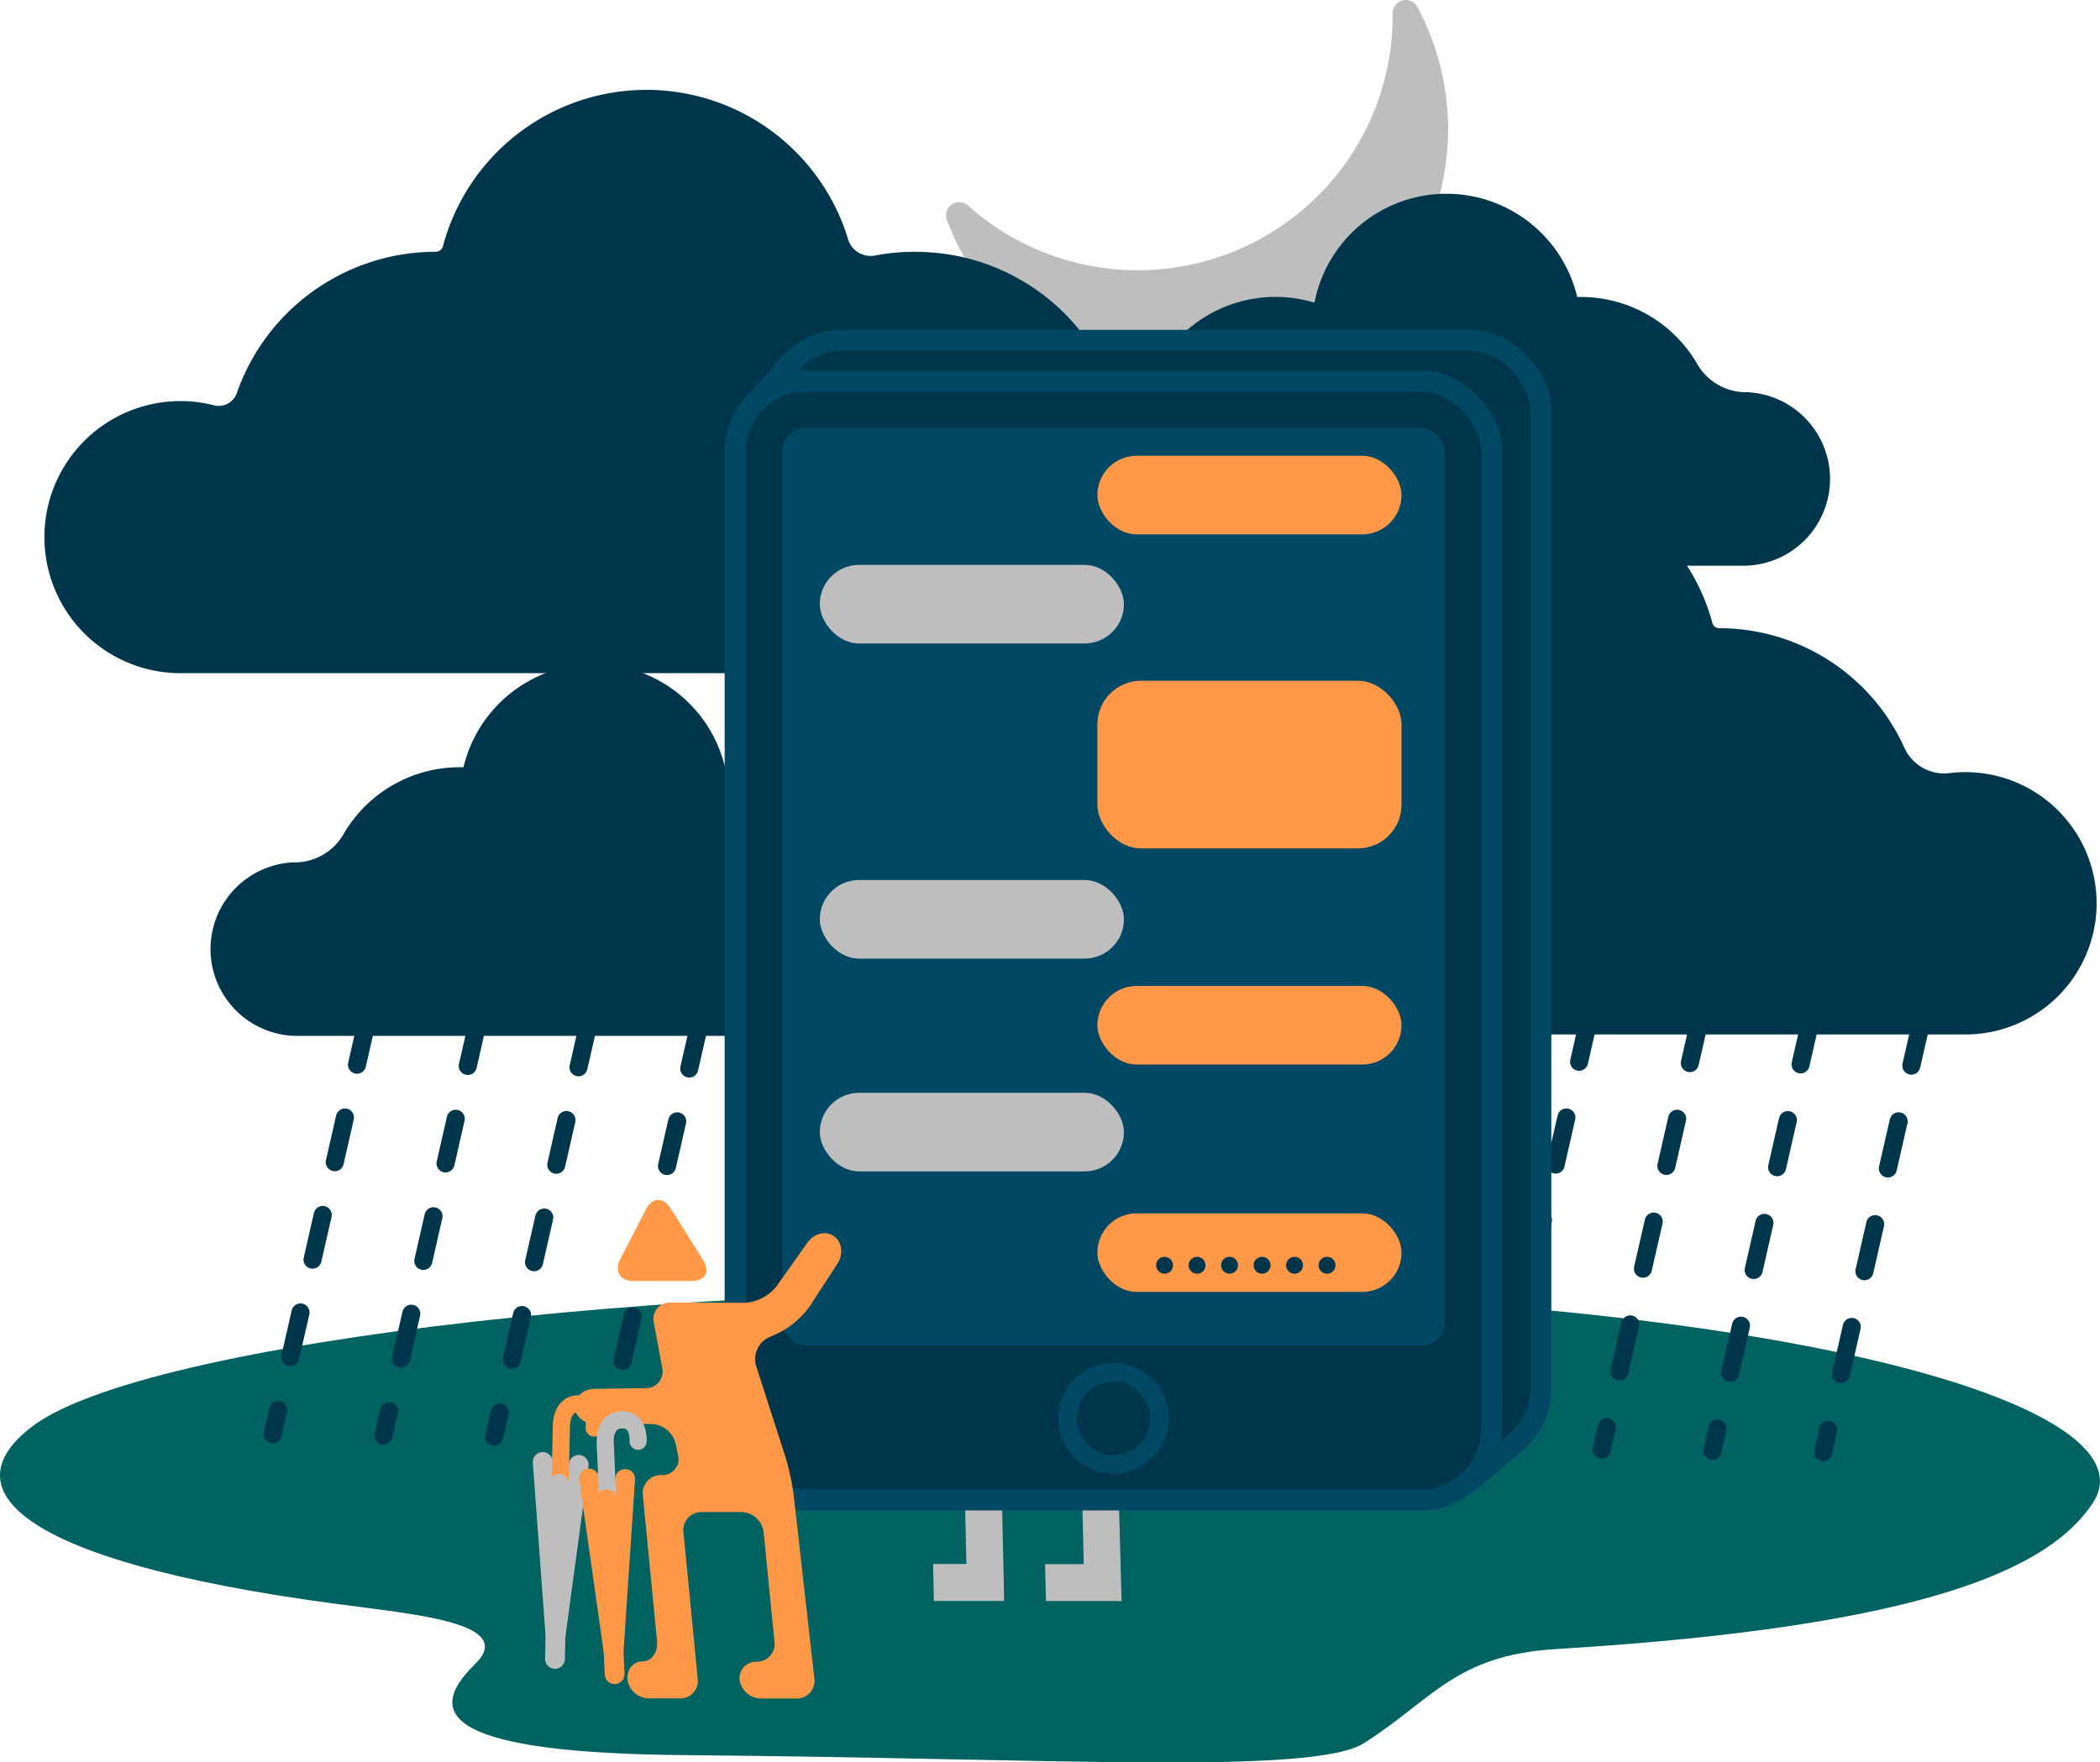 <svg xmlns="http://www.w3.org/2000/svg" viewBox="0 0 518.29 435.01"><defs><style>.cls-1{fill:#bebebe;}.cls-2{fill:#006261;}.cls-12,.cls-13,.cls-14,.cls-15,.cls-3,.cls-4,.cls-5,.cls-9{fill:none;}.cls-3,.cls-4,.cls-5{stroke:#00364b;stroke-width:4.46px;}.cls-10,.cls-12,.cls-13,.cls-14,.cls-15,.cls-3,.cls-4,.cls-5,.cls-7,.cls-9{stroke-linecap:round;stroke-linejoin:round;}.cls-4{stroke-dasharray:11.93 14.1;}.cls-5{stroke-dasharray:11.31 13.37;}.cls-10,.cls-6,.cls-7{fill:#00364b;}.cls-10,.cls-7,.cls-9{stroke:#004864;}.cls-7,.cls-9{stroke-width:5.2px;}.cls-8{fill:#004864;}.cls-10{stroke-width:4.58px;}.cls-11{fill:#ff9947;}.cls-12,.cls-15{stroke:#bebebe;}.cls-12,.cls-14{stroke-width:4.89px;}.cls-13,.cls-14{stroke:#ff9947;}.cls-13,.cls-15{stroke-width:4.23px;}</style></defs><title>資產 4</title><g id="圖層_2" data-name="圖層 2"><g id="圖層_2-2" data-name="圖層 2"><path class="cls-1" d="M343.7,3.29A62.61,62.61,0,0,1,328,45.43a63,63,0,0,1-82.22,10.65,63.82,63.82,0,0,1-6.9-5.37,3.26,3.26,0,0,0-5.17,3.65A63.61,63.61,0,0,0,256.2,83.7a63.87,63.87,0,0,0,93.62-82A3.26,3.26,0,0,0,343.7,3.29Z"/><path class="cls-2" d="M311,319.13C170.52,314.83,35.37,331.4,8,352.08c-20,15.09-5.1,33.07,74.31,43.75,20,2.69,45.44,4.69,34.89,15-13.39,13-5.09,22,52.5,22.43,90.21.75,154.51,5,167-3,16.87-10.75,22.55-21.68,47.22-23.18,92.44-5.6,121.92-20.19,132.49-35.89C531.73,348.44,451.53,323.43,311,319.13Z"/><polyline class="cls-1" points="245.66 306.63 228.35 306.63 227.54 276.82 236.67 276.82 237.29 297.5 274.15 297.5 276.81 395.21 258.16 395.21 257.92 386.11 267.47 386.11 266.61 349.22 246.82 349.22 247.64 386.07 247.83 395.2 230.48 395.2 230.29 386.07 238.51 386.07 237.5 340.09 246.63 340.09 246.35 340.09"/><line class="cls-3" x1="478.77" y1="232.16" x2="477.51" y2="237.68"/><line class="cls-4" x1="474.38" y1="251.42" x2="452.79" y2="346.08"/><line class="cls-3" x1="451.23" y1="352.95" x2="449.97" y2="358.47"/><line class="cls-3" x1="451.44" y1="231.84" x2="450.18" y2="237.36"/><line class="cls-4" x1="447.04" y1="251.11" x2="425.46" y2="345.76"/><line class="cls-3" x1="423.89" y1="352.64" x2="422.64" y2="358.15"/><line class="cls-3" x1="424.1" y1="231.53" x2="422.85" y2="237.04"/><line class="cls-4" x1="419.71" y1="250.79" x2="398.13" y2="345.45"/><line class="cls-3" x1="396.56" y1="352.32" x2="395.3" y2="357.84"/><line class="cls-3" x1="396.77" y1="231.21" x2="395.51" y2="236.73"/><line class="cls-4" x1="392.38" y1="250.47" x2="370.8" y2="345.13"/><line class="cls-3" x1="369.23" y1="352" x2="367.97" y2="357.52"/><line class="cls-3" x1="369.44" y1="230.89" x2="368.18" y2="236.41"/><line class="cls-4" x1="365.05" y1="250.16" x2="343.46" y2="344.81"/><line class="cls-3" x1="341.9" y1="351.69" x2="340.64" y2="357.2"/><line class="cls-3" x1="342.11" y1="230.58" x2="340.85" y2="236.09"/><line class="cls-4" x1="337.71" y1="249.84" x2="316.13" y2="344.5"/><line class="cls-3" x1="314.56" y1="351.37" x2="313.31" y2="356.89"/><line class="cls-3" x1="314.77" y1="230.26" x2="313.52" y2="235.78"/><line class="cls-4" x1="310.38" y1="249.52" x2="288.8" y2="344.18"/><line class="cls-3" x1="287.23" y1="351.05" x2="285.97" y2="356.57"/><line class="cls-5" x1="287.44" y1="229.94" x2="258.64" y2="356.25"/><line class="cls-5" x1="260.11" y1="229.63" x2="231.31" y2="355.94"/><line class="cls-5" x1="232.78" y1="229.31" x2="203.98" y2="355.62"/><line class="cls-5" x1="205.44" y1="228.99" x2="176.64" y2="355.3"/><line class="cls-5" x1="178.11" y1="228.68" x2="149.31" y2="354.99"/><line class="cls-5" x1="150.78" y1="228.36" x2="121.98" y2="354.67"/><line class="cls-5" x1="123.45" y1="228.04" x2="94.65" y2="354.35"/><line class="cls-5" x1="96.11" y1="227.73" x2="67.31" y2="354.04"/><path class="cls-6" d="M230.65,62.39a52.35,52.35,0,0,0-14.71.69,5.81,5.81,0,0,1-6.62-4,52,52,0,0,0-100,1.69,1.83,1.83,0,0,1-1.77,1.38h0A52,52,0,0,0,58.46,97a4.72,4.72,0,0,1-5.59,3.06,33.58,33.58,0,1,0-8.33,66.11H225.72a52,52,0,0,0,4.94-103.79Z"/><path class="cls-6" d="M191.42,189.47a33.25,33.25,0,0,0-12.18,1.32,33.18,33.18,0,0,0-64.85-1.4l-.91,0a33.16,33.16,0,0,0-28.65,16.44A13.93,13.93,0,0,1,73,212.88l-.74,0a21.43,21.43,0,0,0,1,42.83H188.86a33.18,33.18,0,0,0,2.56-66.26Z"/><path class="cls-6" d="M312.24,73.39a33.25,33.25,0,0,1,12.18,1.32,33.18,33.18,0,0,1,64.85-1.4l.91,0a33.16,33.16,0,0,1,28.65,16.44,13.93,13.93,0,0,0,11.79,7.07l.74,0a21.43,21.43,0,0,1-1,42.83H314.8a33.18,33.18,0,0,1-2.56-66.26Z"/><path class="cls-6" d="M277.69,103.2q1.12-.11,2.21-.13a11.52,11.52,0,0,0,9.94-6,24.39,24.39,0,0,1,45.14,6l.67,0a24.38,24.38,0,0,1,21.72,13.29,7.63,7.63,0,0,0,7.19,4q.58,0,1.16,0a15.75,15.75,0,0,1-.52,31.49h-85a24.39,24.39,0,0,1-2.56-48.64Z"/><path class="cls-6" d="M305.66,155.28a50.9,50.9,0,0,1,8.09-.11,15.07,15.07,0,0,0,14.7-9,50.15,50.15,0,0,1,94.16,7.57,1.77,1.77,0,0,0,1.7,1.33h0a50.15,50.15,0,0,1,45.72,29.54,10.76,10.76,0,0,0,11.19,6.22,32.38,32.38,0,1,1,3.85,64.53H310.42a50.15,50.15,0,0,1-4.76-100.07Z"/><rect class="cls-7" x="190.4" y="84.02" width="189.88" height="276.18" rx="17.42" ry="17.42"/><rect class="cls-7" x="181.45" y="94.07" width="186.71" height="276.18" rx="17.42" ry="17.42"/><rect class="cls-8" x="193.07" y="105.69" width="163.45" height="226.49" rx="5.79" ry="5.79"/><line class="cls-9" x1="196.77" y1="87.97" x2="186.22" y2="99.51"/><line class="cls-9" x1="362.42" y1="365.95" x2="374.49" y2="355.74"/><circle class="cls-10" cx="274.8" cy="350.12" r="11.37"/><rect class="cls-11" x="270.84" y="168.05" width="75.06" height="41.37" rx="10.76" ry="10.76"/><rect class="cls-11" x="270.84" y="299.51" width="75.06" height="19.4" rx="9.7" ry="9.7"/><rect class="cls-11" x="270.84" y="112.51" width="75.06" height="19.4" rx="9.7" ry="9.7"/><rect class="cls-11" x="270.84" y="243.38" width="75.06" height="19.4" rx="9.7" ry="9.7"/><rect class="cls-1" x="202.33" y="139.44" width="75.06" height="19.4" rx="9.7" ry="9.7"/><rect class="cls-1" x="202.33" y="217.23" width="75.06" height="19.4" rx="9.7" ry="9.7"/><rect class="cls-1" x="202.33" y="269.76" width="75.06" height="19.4" rx="9.7" ry="9.7"/><circle class="cls-6" cx="287.42" cy="312.33" r="2.09"/><circle class="cls-6" cx="295.44" cy="312.33" r="2.09"/><circle class="cls-6" cx="303.46" cy="312.33" r="2.09"/><circle class="cls-6" cx="311.48" cy="312.33" r="2.09"/><circle class="cls-6" cx="319.5" cy="312.33" r="2.09"/><circle class="cls-6" cx="327.52" cy="312.33" r="2.09"/><path class="cls-11" d="M159.46,298.47c1.52-2.95,4.21-3.06,6-.25l8.11,12.89c1.77,2.81.5,5.1-2.82,5.1H156.32c-3.32,0-4.78-2.41-3.26-5.36Z"/><path class="cls-11" d="M161.37,326.44a4,4,0,0,1,4.1-4.9l18.27.06a10.84,10.84,0,0,0,7.89-4.06l7.7-10.86c1.59-2.25,4.52-2.93,6.5-1.53s2.38,4.44.88,6.75l-6.87,10.56a21.06,21.06,0,0,1-7.24,6.35l-3,1.41a5.9,5.9,0,0,0-3,6.92l7.22,22.41a60.41,60.41,0,0,1,2.09,9.73l5.07,45a4.38,4.38,0,0,1-4.44,5H188a5.45,5.45,0,0,1-5.47-4.55,4.15,4.15,0,0,1,4.31-4.55,4.36,4.36,0,0,0,4.29-5l-2.65-26.93a5.65,5.65,0,0,0-5.49-5h-9.79a4.46,4.46,0,0,0-4.52,5l2.62,26.89c.27,2.74.68,7,.92,9.54a4.3,4.3,0,0,1-4.57,4.56h-7.35a5.41,5.41,0,0,1-5.44-4.56c-.24-2.51,1.41-4.56,3.67-4.56s3.89-2.24,3.63-5l-3.5-36a4.46,4.46,0,0,1,4.52-5h.16a3.93,3.93,0,0,0,4-4.9l-.57-2.8a6.41,6.41,0,0,0-6-4.91H146.88c-2.75,0-5-1.94-5.06-4.31s2.2-4.34,4.95-4.37l12.57-.16a4.09,4.09,0,0,0,4.1-5Z"/><polyline class="cls-12" points="142.83 361.6 137.1 403.84 133.94 360.88"/><path class="cls-13" d="M146.65,352.53s.86-6-3.82-6-4.29,6-4.29,6l-.34,14.8"/><line class="cls-12" x1="136.97" y1="409.5" x2="137.96" y2="366.32"/><polyline class="cls-14" points="154.29 365.08 151.44 407.61 145.38 364.96"/><path class="cls-15" d="M157.49,355.78s.43-5.48-4.12-5.28-4,5.82-4,5.82l.66,14.79"/><line class="cls-14" x1="151.69" y1="413.27" x2="149.76" y2="370.12"/></g></g></svg>